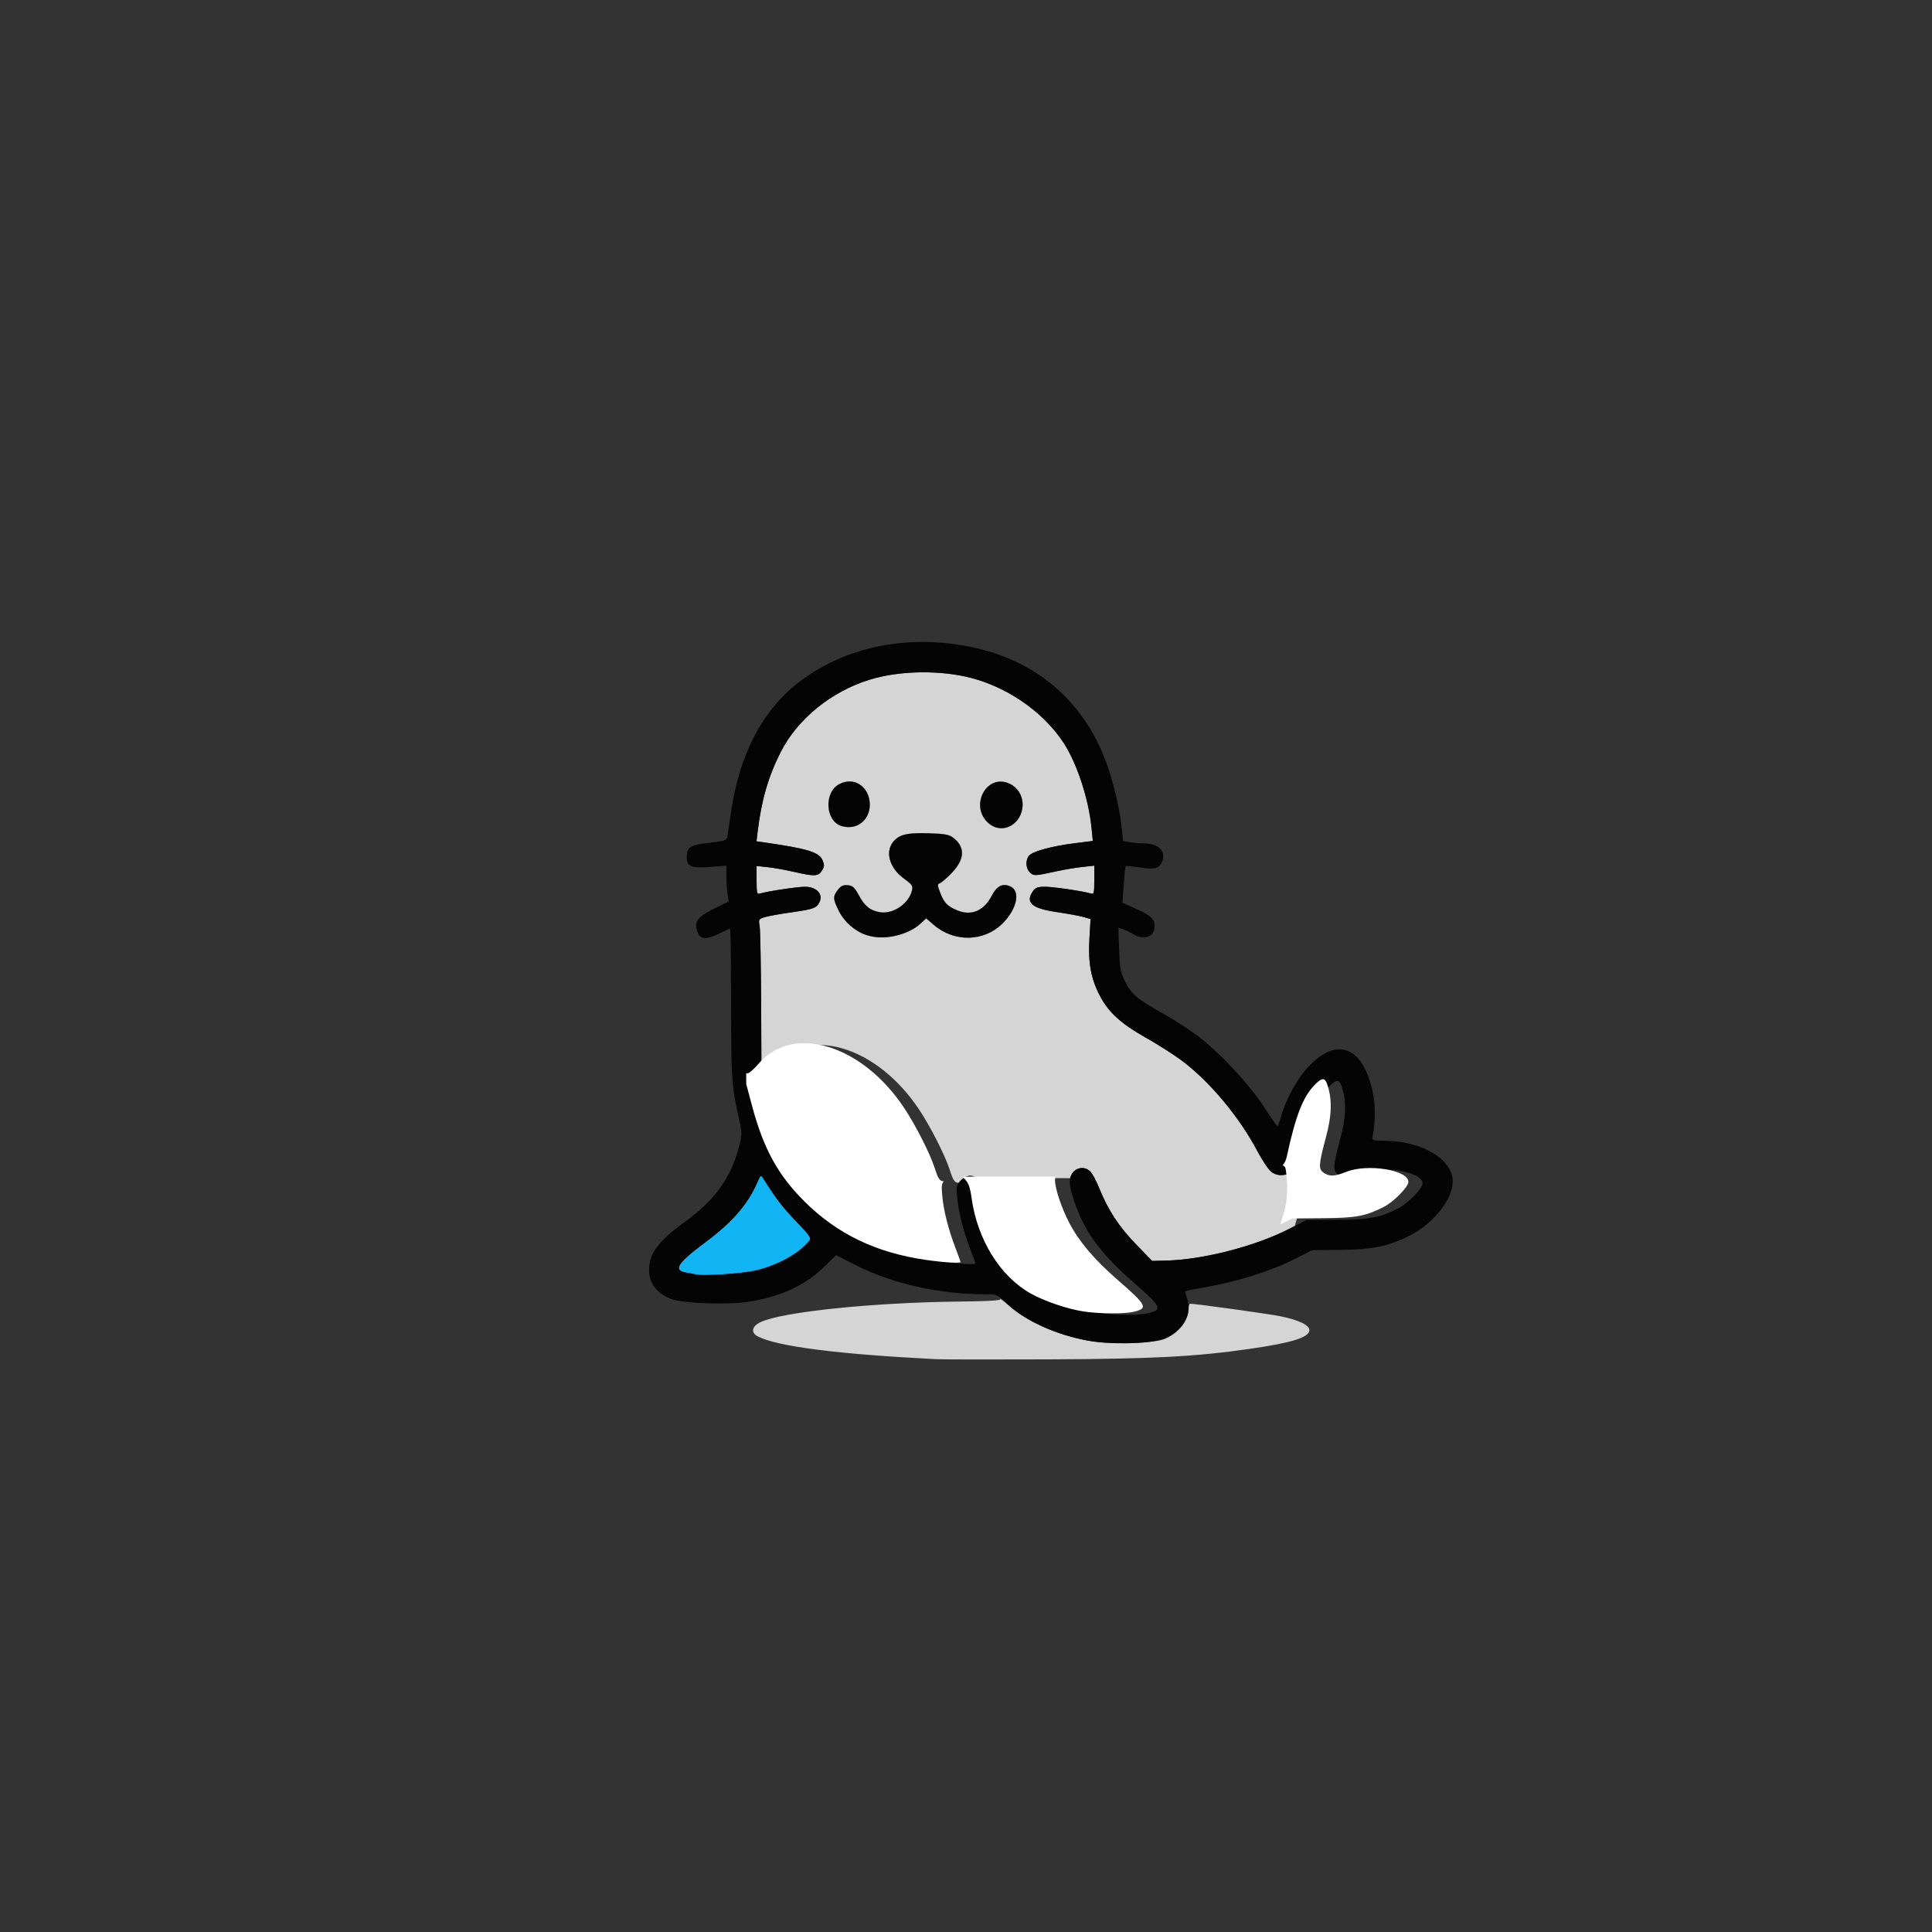 <?xml version="1.0" encoding="UTF-8" standalone="no"?>
<!-- Created with Inkscape (http://www.inkscape.org/) -->

<svg
   width="270.933mm"
   height="270.933mm"
   viewBox="0 0 270.933 270.933"
   version="1.1"
   id="svg1"
   xml:space="preserve"
   xmlns="http://www.w3.org/2000/svg"
   xmlns:svg="http://www.w3.org/2000/svg"><rect x="0" y="0" width="270.933" height="270.933" fill="#333333" stroke="none"/><defs
     id="defs1" /><g
     id="layer1"
     transform="translate(1463.493,305.96)"><g
       id="g376"><path
         style="fill:none"
         d="m -1192.56,-170.493 v -135.467 h 135.467 135.467 v 135.467 135.467 h -135.467 -135.467 z"
         id="path36" /><path
         style="fill:#d3d3d4"
         d="m -1025.007,-111.182 c -3.175,-0.021 -11.939,0.428 -17.005,0.902 -4.933,0.462 -8.206,1.035 -9.723,1.703 -1.219,0.537 -1.347,0.794 -0.712,1.429 1.212,1.212 8.646,2.273 20.357,2.905 0.873,0.047 7.481,0.054 14.684,0.016 16.82,-0.09 24.76,-0.714 29.633,-2.329 4.34,-1.438 1.112,-2.586 -11.812,-4.202 -0.356,-0.044 -0.685,-0.079 -1.01,-0.059 0.013,0.1 0.042,0.156 0.051,0.252 0.221,2.337 -1.696,3.897 -4.906,4.405 -0.123,0.065 -0.224,0.076 -0.301,0.03 -1.759,0.238 -3.858,0.193 -6.228,-0.23 v 0 c -3.634,-0.649 -6.54,-1.827 -8.841,-3.488 -0.047,-0.006 -0.086,-0.014 -0.134,-0.02 -0.176,-0.149 -0.254,-0.236 -0.272,-0.286 -0.274,-0.213 -0.58,-0.4 -0.835,-0.628 l -0.354,-0.317 c -0.452,0.034 -1.065,0.02 -1.597,-0.043 -0.198,-0.024 -0.538,-0.036 -0.992,-0.039 z"
         id="path142" /><path
         style="fill:#d3d3d4"
         d="m -1012.039,-166.688 c -0.028,0.028 -0.047,0.12 -0.053,0.274 -0.01,0.207 0.024,0.346 0.077,0.368 l 0.01,-5.2e-4 c 0.017,0.004 0.035,-4.1e-4 0.054,-0.02 0.088,-0.088 0.098,-0.316 0.021,-0.507 -0.042,-0.106 -0.079,-0.143 -0.106,-0.115 z"
         id="path141" /><path
         style="fill:#d3d3d4"
         d="m -1032.707,-167.031 c 0.347,-0.003 0.723,0.003 1.125,0.018 0.583,0.021 1.036,0.041 1.397,0.069 0.723,0.056 1.08,0.146 1.386,0.347 0.153,0.101 0.293,0.229 0.459,0.396 0.265,0.265 0.444,0.507 0.553,0.769 0.109,0.262 0.15,0.544 0.14,0.89 0,2e-4 0,3.2e-4 0,5.2e-4 0,1.8e-4 0,3.3e-4 0,5.1e-4 -0.01,0.267 -0.08,0.566 -0.2,0.871 0,1.6e-4 10e-5,3.5e-4 0,5.1e-4 -0.12,0.306 -0.287,0.618 -0.484,0.911 -0.197,0.293 -0.425,0.567 -0.665,0.795 -0.24,0.229 -0.493,0.413 -0.742,0.526 0,5.1e-4 0,0.001 0,0.002 -0.192,0.088 -0.339,0.2 -0.44,0.336 -0.102,0.137 -0.157,0.299 -0.167,0.486 -0.01,0.187 0.027,0.398 0.109,0.634 0.082,0.236 0.211,0.497 0.386,0.783 0.174,0.285 0.377,0.534 0.6,0.745 0.224,0.212 0.468,0.387 0.726,0.525 0.772,0.415 1.663,0.502 2.459,0.266 0.265,-0.079 0.52,-0.193 0.756,-0.344 0.237,-0.15 0.455,-0.336 0.646,-0.558 0.192,-0.222 0.358,-0.479 0.49,-0.772 0.129,-0.286 0.277,-0.524 0.434,-0.73 0.021,-0.027 0.039,-0.06 0.06,-0.085 0.164,-0.2 0.342,-0.35 0.526,-0.461 0,-0.002 0.01,-0.005 0.01,-0.006 0.447,-0.265 0.936,-0.269 1.408,0.04 1.055,0.691 0.6,2.591 -0.646,4.037 -0.014,0.016 -0.023,0.033 -0.037,0.049 -0.184,0.209 -0.391,0.401 -0.606,0.584 -0.043,0.037 -0.079,0.081 -0.123,0.117 -0.263,0.211 -0.545,0.401 -0.845,0.558 -0.888,0.465 -1.942,0.679 -3,0.647 -0.529,-0.016 -1.059,-0.093 -1.57,-0.232 -0.511,-0.138 -1.002,-0.337 -1.454,-0.596 -0.753,-0.432 -1.449,-0.913 -1.545,-1.069 -0.056,-0.09 -0.181,-0.099 -0.365,-0.03 -0.183,0.069 -0.425,0.215 -0.713,0.435 -0.332,0.253 -0.771,0.516 -1.184,0.74 -0.091,0.048 -0.18,0.097 -0.271,0.14 -0.1,0.049 -0.224,0.124 -0.307,0.158 -0.258,0.105 -0.517,0.173 -0.777,0.245 -0.086,0.025 -0.171,0.06 -0.257,0.082 -0.426,0.102 -0.851,0.159 -1.273,0.177 -0.131,0.006 -0.263,-0.008 -0.395,-0.01 -0.3,-0.006 -0.597,-0.028 -0.888,-0.075 -0.096,-0.015 -0.192,-0.006 -0.288,-0.025 -0.089,-0.017 -0.17,-0.062 -0.258,-0.084 -0.202,-0.052 -0.396,-0.121 -0.591,-0.193 -0.141,-0.055 -0.284,-0.097 -0.421,-0.163 -1.014,-0.463 -1.908,-1.197 -2.569,-2.197 -0.204,-0.309 -0.356,-0.616 -0.47,-0.916 -0.042,-0.103 -0.066,-0.201 -0.097,-0.303 -0.04,-0.143 -0.071,-0.283 -0.089,-0.42 -0.029,-0.19 -0.029,-0.367 -0.011,-0.541 0.011,-0.112 0.03,-0.218 0.059,-0.32 0.097,-0.315 0.258,-0.601 0.569,-0.805 0.213,-0.14 0.417,-0.221 0.614,-0.242 0.197,-0.021 0.388,0.017 0.574,0.116 0.186,0.099 0.367,0.259 0.547,0.481 0.179,0.222 0.356,0.506 0.533,0.853 0.293,0.574 0.705,1.028 1.194,1.344 0.01,0.006 0.019,0.015 0.029,0.021 0.219,0.138 0.458,0.237 0.704,0.317 0.052,0.016 0.101,0.036 0.154,0.05 0.246,0.066 0.504,0.102 0.769,0.107 0.028,10e-4 0.055,0.005 0.083,0.005 0.317,-0.002 0.634,-0.073 0.945,-0.17 0.097,-0.033 0.195,-0.065 0.29,-0.107 0.127,-0.052 0.241,-0.127 0.363,-0.192 0.902,-0.523 1.627,-1.393 1.719,-2.186 0,-0.027 0.01,-0.056 0.01,-0.082 0,-0.054 0,-0.107 0,-0.159 -0.026,-0.217 -0.155,-0.431 -0.4,-0.704 -0.22,0.009 -0.863,-0.694 -1.426,-1.443 -0.423,-0.476 -0.718,-0.932 -0.841,-1.372 -0.013,-0.038 -0.039,-0.088 -0.046,-0.121 -0.035,-0.175 -0.038,-0.356 -0.028,-0.536 0,-0.082 0.01,-0.165 0.022,-0.248 0.038,-0.231 0.115,-0.457 0.216,-0.673 0.021,-0.046 0.019,-0.089 0.043,-0.136 0.026,-0.05 0.067,-0.077 0.095,-0.123 0.103,-0.17 0.223,-0.328 0.36,-0.469 0.058,-0.058 0.12,-0.121 0.187,-0.171 0.171,-0.143 0.355,-0.268 0.559,-0.352 0.275,-0.114 0.77,-0.187 1.41,-0.224 0.07,-0.005 0.158,-0.005 0.231,-0.009 0.18,-0.008 0.347,-0.018 0.548,-0.02 z"
         id="path140" /><path
         style="fill:#d3d3d4"
         d="m -1040.917,-173.143 c 0.142,0.008 0.283,0.028 0.42,0.059 0,8.4e-4 0.01,0.002 0.011,0.003 0.276,0.063 0.536,0.172 0.761,0.33 0.169,0.118 0.318,0.259 0.448,0.418 2e-4,1.9e-4 4e-4,3.2e-4 6e-4,5.1e-4 0.129,0.159 0.239,0.334 0.329,0.522 10e-5,1.4e-4 0,3.9e-4 0,5.2e-4 0.09,0.188 0.16,0.387 0.209,0.592 10e-5,1.6e-4 0,3.6e-4 0,5.2e-4 0.248,1.027 -0.011,2.206 -0.805,2.831 -0.246,0.194 -0.53,0.336 -0.831,0.427 -0.3,0.091 -0.617,0.131 -0.929,0.121 -0.312,-0.01 -0.62,-0.07 -0.901,-0.18 -0.281,-0.11 -0.536,-0.269 -0.745,-0.477 -10e-5,-9e-5 10e-5,-4.2e-4 0,-5.1e-4 -0.238,-0.238 -0.415,-0.542 -0.531,-0.88 -0.116,-0.338 -0.171,-0.71 -0.167,-1.083 0,-0.373 0.069,-0.747 0.193,-1.088 0.062,-0.171 0.14,-0.333 0.232,-0.483 0.092,-0.15 0.199,-0.289 0.32,-0.41 10e-5,-1e-4 4e-4,1e-4 5e-4,0 8e-4,-7.8e-4 0,-0.001 0,-0.002 0.199,-0.198 0.439,-0.356 0.702,-0.472 0,-6.3e-4 0,-0.001 0,-0.002 0.264,-0.116 0.55,-0.189 0.84,-0.218 0.145,-0.014 0.291,-0.017 0.436,-0.009 z"
         id="path139" /><path
         style="fill:#d3d3d4"
         d="m -1022.825,-173.165 c 0.119,0.004 0.238,0.017 0.358,0.04 0.239,0.046 0.478,0.13 0.71,0.255 0.232,0.125 0.456,0.293 0.668,0.504 0.286,0.286 0.497,0.595 0.635,0.917 0,1.3e-4 -10e-5,3.8e-4 0,5.1e-4 0.137,0.322 0.2,0.657 0.189,0.995 0,1.7e-4 0,3.4e-4 0,5.1e-4 -0.01,0.169 -0.029,0.338 -0.072,0.506 -10e-5,1.7e-4 0,3.5e-4 0,5.2e-4 -0.042,0.169 -0.103,0.336 -0.182,0.502 -0.158,0.332 -0.391,0.656 -0.696,0.961 -10e-5,9e-5 1e-4,4.2e-4 0,5.1e-4 -0.245,0.245 -0.475,0.437 -0.701,0.577 -0.225,0.14 -0.446,0.228 -0.671,0.267 -0.225,0.038 -0.455,0.026 -0.701,-0.034 -0.245,-0.06 -0.506,-0.168 -0.792,-0.323 -0.233,-0.126 -0.428,-0.261 -0.59,-0.413 -0.162,-0.152 -0.291,-0.321 -0.391,-0.516 -0.2,-0.389 -0.283,-0.878 -0.283,-1.531 0,-0.306 0.04,-0.591 0.113,-0.853 10e-5,-3.1e-4 -10e-5,-7.2e-4 0,-10e-4 0,-1.6e-4 -10e-5,-3.6e-4 0,-5.2e-4 2e-4,-7.7e-4 8e-4,-10e-4 10e-4,-0.002 0.073,-0.261 0.18,-0.5 0.313,-0.713 0.133,-0.212 0.292,-0.397 0.47,-0.553 0,-9.4e-4 0,-0.002 0,-0.003 0.18,-0.157 0.38,-0.286 0.593,-0.381 0.211,-0.095 0.435,-0.157 0.666,-0.186 0,-5.3e-4 0.01,-0.001 0.013,-0.002 0.114,-0.013 0.23,-0.019 0.347,-0.015 z"
         id="path138" /><path
         style="fill:#d3d3d4"
         d="m -1045.981,-180.812 c 0.014,0.014 -0.066,0.121 -0.231,0.331 -0.346,0.441 -0.563,0.581 -0.563,0.363 0,-0.055 0.208,-0.263 0.463,-0.463 0.21,-0.165 0.317,-0.245 0.331,-0.231 z"
         id="path137" /><path
         id="path35"
         style="fill:#d3d3d4"
         d="m -1030.136,-186.049 c -0.942,-0.033 -2.021,-0.033 -3.109,0.005 -3.018,0.105 -3.951,0.243 -5.722,0.846 -6.899,2.35 -10.983,7.194 -12.55,14.885 -0.3,1.474 -0.547,3.042 -0.547,3.483 0,0.757 0.07,0.811 1.257,0.968 2.54,0.335 5.219,0.946 5.79,1.32 0.747,0.489 1.001,1.286 0.632,1.976 -0.343,0.642 -0.969,0.672 -3.226,0.161 0,-3.7e-4 0,-1.5e-4 0,-5.2e-4 -0.918,-0.208 -2.355,-0.46 -3.192,-0.56 l -1.521,-0.181 v 1.574 c 0,0.866 0.063,1.636 0.14,1.713 0.077,0.077 0.821,-0.012 1.654,-0.196 0.833,-0.185 2.302,-0.413 3.264,-0.509 1.428,-0.142 1.829,-0.094 2.183,0.259 0.96,0.96 0.181,2.512 -1.262,2.513 -0.45,2e-4 -1.831,0.178 -3.068,0.396 -1.237,0.218 -2.267,0.396 -2.29,0.396 -0.023,2e-4 -0.012,4.495 0.025,9.989 0.036,5.494 0.068,7.9 0.199,9.495 0.191,0.008 0.371,-0.005 0.496,-0.046 0.318,-0.103 0.484,-0.234 0.654,-0.363 0.34,-0.26 0.663,-0.58 1.131,-1.055 v 0.002 c 0.924,-0.939 1.411,-1.249 2.265,-1.521 2.823,-0.9 5.921,-0.142 8.932,2.135 3.01,2.276 5.831,6.072 7.783,10.957 0.255,0.638 0.513,1.231 0.711,1.674 0.099,0.222 0.183,0.406 0.244,0.539 0.062,0.133 0.06,0.135 0.121,0.256 a 1.291,1.291 0 0 0 0,0.008 c 0.184,0.359 0.554,0.613 0.818,0.703 0.092,0.031 0.162,0.04 0.235,0.053 0.027,-1.022 0.325,-1.595 0.991,-1.898 0.779,-0.355 1.587,0.153 2.079,1.097 a 1.291,1.291 0 0 0 0.503,-0.875 c -0.024,0.47 -0.293,0.765 -0.436,0.885 -0.027,0.023 -0.028,0.015 -0.051,0.032 0.017,0.035 0.03,0.075 0.047,0.111 0.163,-0.024 0.311,-0.049 0.617,-0.073 0.862,-0.069 2.241,-0.119 4.149,-0.119 2.73,0 4.46,0.01 5.533,-0.104 -0.113,-0.807 0.01,-1.299 0.426,-1.715 1.087,-1.087 2.005,-0.41 3.118,2.293 1.051,2.554 2.856,5.205 4.814,7.072 l 1.617,1.543 2.303,-0.181 c 4.953,-0.391 10.104,-1.812 14.143,-3.904 l 1.65,-0.854 c 0.056,-0.219 0.103,-0.423 0.179,-0.671 0.474,-1.565 0.502,-2.849 0.145,-5.375 -0.041,-0.292 -0.238,-0.739 -0.607,-0.992 -0.136,-0.093 -0.271,-0.146 -0.402,-0.185 -0.297,0.822 -0.571,1.149 -1.055,1.399 -1.694,0.876 -2.422,0.368 -4.199,-2.929 -1.712,-3.175 -5.081,-7.386 -7.525,-9.404 -1.033,-0.853 -3.289,-2.358 -5.014,-3.346 -3.773,-2.16 -4.89,-3.216 -6.192,-5.851 -0.984,-1.991 -0.99,-2.027 -0.992,-5.308 v -3.304 l -1.321,-0.337 c -0.727,-0.186 -2.122,-0.417 -3.102,-0.514 -0.98,-0.097 -1.95,-0.309 -2.156,-0.473 -0.654,-0.518 -0.741,-1.369 -0.208,-2.027 0.492,-0.608 0.518,-0.61 2.983,-0.286 1.367,0.18 2.873,0.393 3.346,0.474 l 0.86,0.147 v -1.63 -1.631 l -1.654,0.181 c -0.909,0.099 -2.478,0.387 -3.487,0.64 l -1.833,0.459 -0.614,-0.614 c -0.763,-0.763 -0.765,-0.972 -0.019,-1.794 0.633,-0.697 2.785,-1.29 5.959,-1.641 l 1.659,-0.183 -0.153,-0.957 c -1.052,-6.561 -2.481,-10.127 -5.321,-13.27 -2.314,-2.561 -6.755,-4.907 -10.536,-5.565 -0.541,-0.094 -1.347,-0.16 -2.289,-0.192 z m 6.957,12.899 c 0.698,-0.084 1.455,0.151 2.089,0.784 1.143,1.143 1.094,2.663 -0.126,3.883 -0.982,0.982 -1.721,1.108 -2.864,0.487 -0.931,-0.505 -1.264,-1.153 -1.264,-2.46 0,-1.531 1.001,-2.555 2.165,-2.694 z m -18.175,0.015 c 0.581,-0.057 1.174,0.066 1.627,0.382 1.352,0.947 1.453,3.365 0.182,4.365 -0.985,0.775 -2.573,0.724 -3.406,-0.109 -0.951,-0.951 -0.926,-2.97 0.048,-3.944 0.4,-0.4 0.969,-0.637 1.549,-0.694 z m 9.772,6.122 c 2.333,0.085 2.577,0.146 3.242,0.812 0.53,0.531 0.713,0.967 0.693,1.66 -0.03,1.068 -1.097,2.651 -2.09,3.104 -0.775,0.353 -0.814,1.097 -0.116,2.242 1.391,2.281 4.622,2.203 5.677,-0.137 0.572,-1.268 1.395,-1.725 2.3,-1.276 1.606,0.796 0.298,4.114 -2.121,5.38 -1.776,0.93 -4.216,0.857 -6.024,-0.18 -0.753,-0.432 -1.449,-0.913 -1.545,-1.069 -0.112,-0.181 -0.501,-0.034 -1.077,0.405 -1.736,1.324 -3.675,1.816 -5.641,1.431 -3.218,-0.63 -5.845,-4.654 -3.878,-5.942 0.852,-0.558 1.56,-0.182 2.268,1.207 0.594,1.165 1.672,1.848 2.913,1.848 1.472,0 3.03,-1.139 3.311,-2.42 0.148,-0.676 0.011,-0.908 -1.168,-1.968 -1.544,-1.388 -1.911,-2.481 -1.258,-3.745 0.6,-1.16 1.597,-1.458 4.514,-1.352 z m 21.581,22.232 c -0.046,0.361 -0.029,0.703 0.033,0.832 0,0.006 -0.025,0.094 -0.078,-0.287 -0.01,-0.048 -0.013,-0.107 -0.012,-0.192 0,-0.085 0.055,-0.35 0.055,-0.349 0,1e-5 0,-0.004 0,-0.004 z" /><path
         id="path34"
         style="fill:#05a8f1"
         d="m -1092.315,-224.444 c -1.346,0.029 -2.61,0.104 -3.687,0.229 -14.49,1.684 -27.992,10.204 -35.45,22.368 -3.813,6.219 -6.269,13.342 -7.16,20.77 -0.631,5.256 0.359,14.245 2.171,19.711 1.871,5.642 6.033,12.82 9.806,16.912 7.027,7.619 16.119,12.895 25.78,14.96 4.262,0.911 5.785,1.039 11.35,0.951 4.139,-0.065 5.923,-0.209 8.188,-0.664 6.059,-1.215 12.124,-3.667 16.952,-6.853 2.517,-1.661 7.98,-6.196 8.697,-7.22 0.361,-0.515 0.426,-1.5 0.426,-6.371 0,-3.543 -0.099,-5.762 -0.256,-5.762 -0.141,0 -0.753,0.259 -1.361,0.576 -1.002,0.523 -1.168,0.54 -1.794,0.19 -0.846,-0.472 -1.054,-1.658 -0.416,-2.363 0.245,-0.271 1.087,-0.759 1.872,-1.084 l 1.426,-0.591 v -2.197 -2.197 l -1.978,0.167 c -2.244,0.19 -2.785,-0.052 -2.785,-1.246 0,-1.148 0.58,-1.509 2.759,-1.713 l 1.974,-0.185 0.171,-1.491 c 0.533,-4.643 1.956,-9.187 3.89,-12.422 1.165,-1.95 3.935,-4.772 5.972,-6.084 0.917,-0.591 1.8,-1.119 1.962,-1.173 0.705,-0.235 -1.534,-6.723 -3.866,-11.202 -6.724,-12.915 -18.19,-21.597 -33.233,-25.161 -2.606,-0.618 -7.373,-0.943 -11.41,-0.856 z m 1.355,21.672 c 0.391,0 0.896,0.208 1.12,0.463 0.225,0.255 1.361,2.785 2.525,5.622 1.164,2.838 2.639,6.35 3.277,7.805 l 1.161,2.646 8.565,0.723 c 9.21,0.777 9.81,0.913 9.81,2.228 0,0.821 0,0.819 -7.518,7.369 -3.141,2.736 -5.711,5.101 -5.711,5.255 0,0.154 0.839,3.844 1.865,8.2 1.028,4.363 1.83,8.346 1.786,8.869 -0.063,0.747 -0.225,1 -0.766,1.189 -0.78,0.273 -0.202,0.583 -9.981,-5.362 l -6.17,-3.751 -7.508,4.528 c -4.129,2.491 -7.735,4.588 -8.012,4.66 -0.69,0.18 -1.377,-0.578 -1.377,-1.52 0,-0.429 0.528,-3.009 1.174,-5.736 1.396,-5.893 2.53,-10.904 2.53,-11.178 0,-0.166 -4.424,-4.086 -11.561,-10.243 -0.901,-0.778 -1.712,-1.643 -1.801,-1.924 -0.201,-0.634 0.243,-1.507 0.859,-1.688 0.255,-0.075 4.214,-0.446 8.798,-0.825 4.584,-0.379 8.464,-0.731 8.623,-0.783 0.279,-0.091 1.271,-2.344 5.014,-11.388 0.964,-2.328 1.939,-4.442 2.168,-4.696 0.229,-0.255 0.737,-0.463 1.128,-0.463 z m 39.928,2.02 c 0.06,0.026 0.316,0.03 0.385,0.069 -0.014,-0.004 -0.083,0.014 -0.096,0.011 -0.313,-0.059 -0.296,-0.083 -0.289,-0.08 z m -0.58,74.401 -0.826,1.543 c -1.564,2.922 -2.82,4.295 -6.381,6.972 -2.214,1.664 -3.092,2.674 -2.681,3.085 0.658,0.658 6.737,0.609 9.376,-0.076 2.199,-0.571 4.07,-1.492 5.315,-2.617 1.024,-0.925 1.413,-1.719 0.842,-1.719 -0.412,0 -3.981,-4.256 -4.844,-5.776 z" /><path
         style="fill:#040405"
         d="m -1011.982,-106.36 c -4.3,-0.768 -7.638,-2.232 -10.083,-4.423 l -1.294,-1.16 -3.44,-0.15 c -5.353,-0.234 -9.599,-1.281 -13.715,-3.382 l -2.073,-1.058 -1.566,1.45 c -1.778,1.647 -3.925,2.76 -6.991,3.629 -1.741,0.493 -2.789,0.6 -5.95,0.61 -2.374,0.007 -4.261,-0.116 -4.949,-0.324 -1.463,-0.442 -2.615,-1.44 -2.997,-2.597 -0.693,-2.1 0.437,-4.089 3.726,-6.558 4.127,-3.097 6.062,-5.715 7.008,-9.481 0.383,-1.526 0.387,-1.857 0.032,-3.268 -0.217,-0.864 -0.474,-2.076 -0.572,-2.695 -0.098,-0.618 -0.231,-1.124 -0.296,-1.124 -0.065,0 -1.037,0.758 -2.159,1.685 -4.097,3.382 -9.178,6.253 -14.741,8.327 -10.234,3.816 -21.133,4.317 -32.332,1.488 -9.576,-2.419 -20.151,-9.09 -26.769,-16.885 -8.025,-9.453 -12.462,-21.444 -12.467,-33.693 0,-8.548 1.652,-16.017 5.15,-23.231 5.448,-11.238 13.74,-19.45 25.144,-24.899 7.557,-3.612 14.418,-5.157 22.886,-5.155 11.149,0.003 20.738,2.968 30.001,9.278 9.796,6.673 17.546,17.23 20.78,28.307 0.405,1.388 0.867,2.496 1.026,2.462 3.745,-0.799 9.569,-0.714 13.281,0.192 4.643,1.134 9.284,4.074 11.826,7.492 2.523,3.393 4.586,8.968 4.997,13.503 0.175,1.927 0.197,1.977 0.972,2.132 0.436,0.087 1.314,0.159 1.95,0.159 1.85,0 2.856,1.438 1.768,2.527 -0.375,0.375 -0.762,0.419 -2.381,0.272 l -1.933,-0.175 v 1.268 c 0,0.697 -0.07,1.685 -0.151,2.194 l -0.148,0.926 1.859,0.833 c 1.496,0.671 1.895,0.976 2.042,1.562 0.193,0.769 -0.053,1.365 -0.745,1.801 -0.306,0.193 -0.796,0.076 -1.825,-0.433 -0.774,-0.383 -1.471,-0.632 -1.549,-0.554 -0.078,0.079 -0.127,1.131 -0.109,2.338 0.055,3.648 1.156,5.435 4.333,7.026 4.424,2.216 10.194,7.355 12.98,11.56 0.792,1.196 1.515,2.178 1.607,2.183 0.092,0.005 0.306,-0.541 0.475,-1.214 0.169,-0.673 0.615,-1.834 0.99,-2.58 1.721,-3.423 3.732,-5.193 5.901,-5.193 0.955,0 1.275,0.147 2.007,0.924 1.64,1.739 2.588,5.804 2.022,8.667 l -0.249,1.257 h 1.63 c 1.992,0 4.411,0.603 5.885,1.467 3.938,2.307 2.375,7.333 -3.11,9.999 -2.554,1.241 -5.707,1.862 -8.67,1.707 -2.266,-0.119 -2.279,-0.116 -4.925,1.144 -1.459,0.695 -3.598,1.57 -4.753,1.945 -2.174,0.706 -6.807,1.73 -7.826,1.73 -0.456,0 -0.538,0.1 -0.377,0.463 0.113,0.255 0.251,0.939 0.306,1.521 0.346,3.657 -4.507,5.442 -11.435,4.205 z m 7.696,-3.61 c 0.371,-0.372 -0.486,-1.384 -3.412,-4.03 -3.382,-3.059 -5.328,-5.781 -6.386,-8.934 -0.814,-2.424 -0.843,-3.206 -0.146,-3.903 1.087,-1.087 2.006,-0.411 3.119,2.293 1.051,2.554 2.856,5.205 4.814,7.073 l 1.617,1.543 2.303,-0.182 c 4.953,-0.391 10.104,-1.812 14.143,-3.904 l 2.051,-1.062 3.902,-0.052 c 3.356,-0.045 4.117,-0.137 5.432,-0.654 1.78,-0.7 3.499,-1.961 4.12,-3.022 0.414,-0.707 0.409,-0.765 -0.093,-1.136 -1.636,-1.209 -5.565,-1.466 -7.579,-0.496 -1.171,0.564 -2.247,0.364 -2.637,-0.492 -0.214,-0.469 -0.122,-1.135 0.406,-2.958 0.995,-3.431 0.857,-7.799 -0.247,-7.799 -1.043,0 -2.75,3.201 -3.611,6.775 -0.806,3.342 -0.999,3.786 -1.834,4.218 -1.694,0.876 -2.422,0.368 -4.199,-2.929 -1.712,-3.175 -5.081,-7.386 -7.525,-9.403 -1.033,-0.853 -3.289,-2.358 -5.014,-3.346 -3.773,-2.16 -4.89,-3.216 -6.192,-5.851 -0.984,-1.991 -0.99,-2.027 -0.993,-5.308 v -3.304 l -1.321,-0.337 c -0.727,-0.186 -2.123,-0.417 -3.102,-0.514 -0.98,-0.097 -1.95,-0.31 -2.156,-0.473 -0.654,-0.518 -0.741,-1.369 -0.208,-2.027 0.492,-0.608 0.518,-0.61 2.983,-0.287 1.367,0.18 2.873,0.393 3.346,0.474 l 0.86,0.147 v -1.631 -1.631 l -1.654,0.181 c -0.909,0.099 -2.478,0.387 -3.486,0.64 l -1.833,0.459 -0.615,-0.614 c -0.763,-0.763 -0.765,-0.972 -0.019,-1.794 0.633,-0.697 2.785,-1.29 5.959,-1.641 l 1.659,-0.183 -0.153,-0.957 c -1.052,-6.561 -2.481,-10.126 -5.321,-13.27 -2.314,-2.561 -6.755,-4.907 -10.536,-5.565 -1.083,-0.189 -3.222,-0.263 -5.398,-0.187 -3.018,0.105 -3.95,0.243 -5.722,0.846 -6.899,2.35 -10.983,7.193 -12.55,14.885 -0.3,1.474 -0.546,3.042 -0.546,3.483 0,0.757 0.07,0.811 1.257,0.968 2.54,0.335 5.218,0.946 5.789,1.32 0.747,0.489 1.001,1.286 0.632,1.976 -0.344,0.642 -0.969,0.673 -3.23,0.161 -0.918,-0.208 -2.355,-0.46 -3.191,-0.56 l -1.521,-0.181 v 1.574 c 0,0.866 0.063,1.637 0.139,1.713 0.077,0.077 0.821,-0.012 1.654,-0.196 0.833,-0.185 2.302,-0.414 3.264,-0.509 1.428,-0.142 1.829,-0.094 2.183,0.259 0.96,0.96 0.181,2.512 -1.262,2.512 -0.45,2e-4 -1.831,0.179 -3.068,0.397 -1.237,0.218 -2.268,0.396 -2.29,0.397 -0.023,2e-4 -0.012,4.495 0.025,9.988 0.065,9.874 0.074,10.02 0.778,12.766 1.375,5.366 4.223,9.951 8.096,13.037 4.368,3.48 8.213,4.875 15.449,5.604 1.415,0.143 1.534,0.115 1.352,-0.313 -0.765,-1.796 -1.764,-5.179 -1.98,-6.703 -0.297,-2.096 -0.059,-3.022 0.89,-3.454 1.234,-0.562 2.545,1.037 2.55,3.112 0,1.011 1.084,4.154 1.989,5.783 2.113,3.802 5.289,6.072 9.988,7.139 1.721,0.391 7.916,0.444 8.288,0.071 z m -33.998,-44.671 c -3.218,-0.63 -5.845,-4.654 -3.878,-5.943 0.852,-0.558 1.56,-0.181 2.268,1.207 0.594,1.165 1.672,1.849 2.913,1.849 1.472,0 3.03,-1.139 3.312,-2.42 0.148,-0.676 0.011,-0.908 -1.168,-1.968 -1.544,-1.388 -1.911,-2.481 -1.258,-3.745 0.6,-1.16 1.597,-1.459 4.514,-1.352 2.333,0.085 2.577,0.146 3.242,0.812 0.53,0.531 0.713,0.968 0.693,1.661 -0.03,1.068 -1.096,2.651 -2.09,3.104 -0.775,0.353 -0.814,1.097 -0.116,2.242 1.391,2.281 4.622,2.203 5.677,-0.137 0.572,-1.268 1.395,-1.725 2.299,-1.276 1.606,0.796 0.299,4.114 -2.12,5.38 -1.776,0.93 -4.217,0.857 -6.025,-0.18 -0.753,-0.432 -1.449,-0.913 -1.545,-1.069 -0.112,-0.181 -0.501,-0.034 -1.077,0.405 -1.736,1.324 -3.675,1.816 -5.641,1.432 z m 14.204,-13.354 c -0.931,-0.505 -1.264,-1.153 -1.264,-2.46 0,-2.449 2.564,-3.6 4.254,-1.91 1.143,1.143 1.094,2.663 -0.126,3.883 -0.982,0.982 -1.721,1.107 -2.864,0.487 z m -18.87,-0.502 c -0.951,-0.951 -0.926,-2.971 0.048,-3.945 0.801,-0.801 2.271,-0.945 3.176,-0.311 1.352,0.947 1.453,3.365 0.182,4.365 -0.985,0.775 -2.573,0.724 -3.406,-0.109 z m -9.174,53.669 c 2.199,-0.571 4.07,-1.492 5.316,-2.617 1.024,-0.925 1.413,-1.719 0.842,-1.719 -0.412,0 -3.98,-4.256 -4.844,-5.776 l -0.801,-1.411 -0.826,1.543 c -1.564,2.922 -2.82,4.295 -6.381,6.972 -2.214,1.664 -3.092,2.674 -2.681,3.085 0.658,0.658 6.737,0.609 9.376,-0.076 z m -29.193,-14.378 c 6.059,-1.215 12.124,-3.666 16.953,-6.853 2.517,-1.661 7.979,-6.196 8.697,-7.221 0.361,-0.515 0.426,-1.5 0.426,-6.371 0,-3.543 -0.099,-5.762 -0.256,-5.762 -0.141,0 -0.753,0.259 -1.361,0.576 -1.002,0.523 -1.168,0.54 -1.794,0.19 -0.846,-0.472 -1.054,-1.658 -0.416,-2.363 0.245,-0.271 1.087,-0.758 1.872,-1.084 l 1.426,-0.591 v -2.197 -2.197 l -1.977,0.167 c -2.244,0.19 -2.785,-0.052 -2.785,-1.246 0,-1.148 0.58,-1.509 2.759,-1.713 l 1.973,-0.185 0.171,-1.492 c 0.533,-4.643 1.956,-9.187 3.89,-12.422 1.165,-1.95 3.935,-4.772 5.972,-6.084 0.917,-0.591 1.8,-1.119 1.961,-1.173 0.705,-0.235 -1.534,-6.723 -3.866,-11.202 -6.724,-12.915 -18.191,-21.597 -33.233,-25.161 -3.475,-0.823 -10.791,-1.127 -15.096,-0.627 -14.49,1.684 -27.992,10.204 -35.45,22.368 -3.813,6.219 -6.269,13.342 -7.16,20.77 -0.631,5.256 0.359,14.245 2.172,19.711 1.871,5.642 6.033,12.82 9.806,16.912 7.027,7.619 16.118,12.895 25.779,14.96 4.262,0.911 5.785,1.038 11.35,0.951 4.139,-0.065 5.923,-0.209 8.188,-0.663 z"
         id="path33" /><path
         id="path182"
         style="fill:#ffffff;fill-opacity:1;stroke:none;stroke-width:2;stroke-linecap:round;stroke-linejoin:round;stroke-dasharray:none;stroke-opacity:1;paint-order:markers stroke fill"
         d="m -1090.96,-202.772 c -0.392,0 -0.899,0.208 -1.128,0.463 -0.229,0.255 -1.204,2.368 -2.168,4.696 -3.743,9.044 -4.735,11.297 -5.014,11.388 -0.159,0.052 -4.039,0.405 -8.623,0.783 -4.584,0.379 -8.543,0.75 -8.798,0.825 -0.616,0.181 -1.061,1.055 -0.859,1.688 0.089,0.28 0.899,1.146 1.801,1.924 7.136,6.157 11.561,10.077 11.561,10.243 0,0.274 -1.134,5.285 -2.53,11.178 -0.646,2.726 -1.174,5.307 -1.174,5.736 0,0.942 0.687,1.701 1.377,1.52 0.277,-0.072 3.882,-2.17 8.012,-4.66 l 7.508,-4.528 6.17,3.751 c 9.779,5.945 9.201,5.634 9.981,5.362 0.541,-0.189 0.703,-0.441 0.766,-1.189 0.044,-0.522 -0.758,-4.506 -1.786,-8.869 -1.026,-4.356 -1.865,-8.046 -1.865,-8.2 0,-0.154 2.57,-2.519 5.711,-5.255 7.518,-6.55 7.518,-6.548 7.518,-7.369 0,-1.315 -0.6,-1.451 -9.81,-2.228 l -8.565,-0.723 -1.161,-2.646 c -0.639,-1.455 -2.113,-4.968 -3.277,-7.805 -1.164,-2.838 -2.301,-5.368 -2.525,-5.622 -0.225,-0.255 -0.729,-0.463 -1.12,-0.463 z" /><path
         id="path191"
         style="fill:#ffffff;fill-opacity:1;stroke:none;stroke-width:2;stroke-linecap:round;stroke-linejoin:round;stroke-dasharray:none;stroke-opacity:1;paint-order:markers stroke fill"
         transform="scale(0.265)"
         d="m -3872.959,-473.354 c -0.12,0.034 -0.251,0.096 -0.373,0.143 a 4.878,4.878 0 0 1 -0.756,0.857 c 0.025,0.048 0.04,0.106 0.064,0.154 0.087,-0.061 0.089,-0.032 0.191,-0.119 0.237,-0.2 0.571,-0.58 0.873,-1.035 z m 38.037,0.449 c -4.055,0.433 -10.593,0.395 -20.912,0.395 -7.208,0 -12.421,0.191 -15.68,0.451 -1.155,0.092 -1.716,0.187 -2.332,0.277 0.93,1.992 1.53,4.396 1.537,7.043 0,3.819 4.096,15.699 7.518,21.855 7.985,14.37 19.988,22.949 37.748,26.98 6.504,1.476 29.919,1.676 31.326,0.268 h -0.01 c 1.403,-1.404 -1.836,-5.23 -12.896,-15.232 -12.782,-11.56 -20.137,-21.849 -24.137,-33.766 -1.241,-3.698 -1.872,-6.209 -2.162,-8.271 z m -113.816,-59.504 c -2.776,0.075 -5.508,0.535 -8.176,1.385 -3.23,1.029 -5.069,2.2 -8.562,5.75 v -0.008 c -1.767,1.796 -2.988,3.005 -4.274,3.986 -0.642,0.49 -1.27,0.983 -2.473,1.373 -0.474,0.155 -1.155,0.204 -1.875,0.174 -0.067,-0.812 -0.083,-2.403 -0.137,-3.348 l -0.115,0.051 c 0.355,7.004 1.006,10.129 2.424,15.662 5.199,20.281 15.96,37.611 30.598,49.273 16.509,13.153 31.043,18.424 58.391,21.18 5.348,0.539 5.8,0.436 5.111,-1.18 -2.89,-6.788 -6.67,-19.574 -7.486,-25.334 -0.336,-2.368 -0.422,-4.237 -0.379,-5.883 -0.277,-0.048 -0.541,-0.084 -0.889,-0.201 -0.998,-0.339 -2.396,-1.298 -3.092,-2.656 a 4.878,4.878 0 0 1 0,-0.029 c -0.23,-0.456 -0.223,-0.464 -0.457,-0.967 -0.233,-0.503 -0.55,-1.2 -0.924,-2.037 -0.748,-1.675 -1.724,-3.915 -2.688,-6.326 -7.376,-18.464 -18.038,-32.808 -29.416,-41.412 -8.533,-6.453 -17.254,-9.679 -25.582,-9.453 z m 233.916,12.025 c -3.943,0 -10.391,12.099 -13.649,25.605 -1.279,5.304 -2.132,8.401 -2.945,10.65 0.493,0.146 1.002,0.347 1.518,0.699 1.397,0.956 2.139,2.646 2.295,3.75 1.351,9.548 1.246,14.403 -0.547,20.316 -0.285,0.939 -0.465,1.71 -0.676,2.537 l -3.064,1.588 4.58,-2.371 14.748,-0.197 c 12.684,-0.17 15.558,-0.515 20.531,-2.471 6.728,-2.646 13.228,-7.415 15.572,-11.424 1.563,-2.673 1.545,-2.89 -0.353,-4.293 -6.182,-4.569 -21.035,-5.543 -28.645,-1.877 -4.427,2.133 -8.494,1.376 -9.967,-1.857 -0.808,-1.774 -0.464,-4.292 1.533,-11.18 3.759,-12.967 3.238,-29.477 -0.932,-29.477 z" /></g><g
       id="g375"><path
         style="fill:none"
         d="m -1463.493,-170.493 v -135.467 h 135.467 135.467 v 135.467 135.467 h -135.467 -135.467 z"
         id="path32" /><path
         style="fill:#d5d5d5"
         d="m -1321.668,-190.209 c 2.205,-1.14 2.066,-4.752 -0.226,-5.839 -3.264,-1.549 -5.748,3.19 -2.92,5.57 0.911,0.767 2.002,0.86 3.146,0.269 z"
         id="path136" /><path
         style="fill:#d5d5d5"
         d="m -1342.954,-190.374 c 1.95,-0.952 1.856,-4.612 -0.145,-5.647 -2.086,-1.078 -4.244,0.427 -4.241,2.959 0,2.48 2.135,3.787 4.386,2.688 z"
         id="path135" /><path
         style="fill:#d5d5d5"
         d="m -1336.229,-175.245 c 0.655,-0.329 1.511,-0.898 1.902,-1.265 l 0.712,-0.667 1.105,0.946 c 2.831,2.423 6.999,2.34 9.604,-0.192 2.121,-2.061 2.573,-4.705 0.905,-5.292 -1.054,-0.371 -1.975,0.159 -2.483,1.429 -0.77,1.926 -2.837,2.796 -4.746,1.998 -1.408,-0.588 -1.876,-1.068 -2.412,-2.473 -0.395,-1.034 -0.406,-1.223 -0.076,-1.326 0.212,-0.066 0.944,-0.691 1.627,-1.391 1.935,-1.981 2.004,-3.722 0.202,-5.06 -0.518,-0.385 -1.248,-0.523 -3.175,-0.6 -2.909,-0.117 -4.159,0.136 -4.977,1.007 -1.411,1.501 -0.774,3.958 1.417,5.465 1.042,0.717 1.174,0.912 1.034,1.535 -0.416,1.858 -2.603,3.381 -4.452,3.1 -1.394,-0.212 -2.174,-0.831 -3.019,-2.398 -0.588,-1.091 -0.847,-1.325 -1.536,-1.392 -0.641,-0.062 -0.957,0.081 -1.389,0.631 -0.721,0.917 -0.705,1.303 0.122,2.964 0.779,1.563 2.272,2.865 3.893,3.395 1.581,0.517 4.274,0.322 5.743,-0.416 z"
         id="path134" /><path
         id="path133"
         style="fill:#d5d5d5"
         d="m -1333.31,-211.675 c -2.888,-0.064 -5.792,0.283 -8.21,1.022 -5.362,1.639 -10.131,5.51 -12.48,10.13 -1.743,3.428 -2.706,6.741 -3.243,11.165 l -0.167,1.376 0.868,0.125 c 6.355,0.911 7.928,1.39 8.415,2.566 0.267,0.645 0.248,0.883 -0.114,1.436 -0.526,0.804 -1.004,0.823 -3.907,0.159 -1.212,-0.277 -2.888,-0.576 -3.725,-0.664 l -1.521,-0.16 v 2.005 c 0,1.787 0.05,1.989 0.463,1.862 1.042,-0.319 5.241,-0.952 6.318,-0.952 1.886,0 2.807,1.367 1.751,2.599 -0.365,0.426 -1.106,0.631 -3.506,0.966 -1.673,0.234 -3.433,0.55 -3.91,0.702 -0.817,0.261 -0.858,0.332 -0.693,1.208 0.096,0.512 0.195,5.77 0.22,11.685 l 0.039,9.238 c 0.097,0.018 0.182,0.013 0.236,-0.004 0.08,-0.025 0.138,-0.056 0.197,-0.092 0.118,-0.072 0.237,-0.166 0.371,-0.283 0.268,-0.235 0.59,-0.564 0.916,-0.943 2.414,-2.802 5.969,-3.494 9.736,-2.375 3.767,1.119 7.706,4.084 10.684,8.586 1.585,2.396 3.514,6.188 4.213,8.259 0.319,0.946 0.457,1.448 0.797,1.789 0.128,0.128 0.324,0.181 0.51,0.188 0.085,-0.111 0.181,-0.221 0.317,-0.357 0.765,-0.765 1.326,-0.248 2.275,-0.276 l 0.786,-0.023 h 5.543 6.023 l 0.688,0.002 c 0.297,-1.308 1.751,-1.91 2.785,-0.983 0.284,0.255 0.853,1.296 1.264,2.315 1.267,3.141 2.77,5.445 5.163,7.912 l 2.286,2.357 1.963,-0.048 c 5.191,-0.126 12.477,-2.003 17.251,-4.445 l 0.81,-0.414 c 0.014,-0.081 0.038,-0.193 0.072,-0.328 0.073,-0.283 0.185,-0.654 0.315,-1.035 0.515,-1.516 0.665,-3.606 0.431,-5.678 -0.029,-0.256 -0.053,-0.454 -0.084,-0.618 -0.031,-0.163 -0.045,-0.292 -0.174,-0.451 -0.053,-0.067 -0.151,-0.128 -0.255,-0.159 -0.878,1.131 -2.513,1.55 -3.624,0.673 -0.393,-0.31 -1.262,-1.601 -1.931,-2.87 -2.562,-4.857 -6.763,-9.873 -10.717,-12.799 -1.091,-0.808 -3.336,-2.23 -4.987,-3.161 -3.401,-1.917 -5.146,-3.499 -6.349,-5.757 -1.285,-2.411 -1.716,-4.683 -1.521,-8.027 l 0.165,-2.831 -0.996,-0.286 c -0.548,-0.157 -2.246,-0.469 -3.774,-0.694 -3.511,-0.515 -4.427,-1.337 -3.292,-2.957 0.329,-0.469 0.669,-0.588 1.685,-0.588 1.17,0 5.345,0.617 6.436,0.952 0.413,0.127 0.463,-0.077 0.463,-1.886 v -2.028 l -1.654,0.181 c -0.909,0.099 -2.487,0.361 -3.506,0.583 -3.224,0.701 -3.295,0.705 -3.847,0.205 -0.594,-0.537 -0.678,-1.656 -0.177,-2.341 0.442,-0.604 3.182,-1.358 6.42,-1.766 l 2.559,-0.322 -0.176,-1.79 c -0.4,-4.063 -2.021,-9.027 -3.891,-11.92 -2.939,-4.547 -8.39,-8.215 -13.933,-9.375 -1.613,-0.337 -3.339,-0.523 -5.072,-0.561 z m -10.917,15.308 c 1.484,0.086 2.706,1.395 2.706,3.264 0,2.187 -1.831,3.588 -3.913,2.994 -2.343,-0.668 -2.57,-4.753 -0.329,-5.912 0.517,-0.267 1.041,-0.375 1.536,-0.346 z m 21.154,0.016 c 0.375,0.014 0.771,0.109 1.179,0.303 1.113,0.528 1.805,1.648 1.805,2.921 0,2.718 -2.787,4.28 -4.725,2.649 -2.475,-2.083 -0.883,-5.971 1.741,-5.873 z m -11.891,7.237 c 0.534,-0.018 1.16,-0.013 1.905,0.01 1.949,0.061 2.658,0.189 3.175,0.573 1.795,1.332 1.723,3.077 -0.209,5.054 -0.683,0.699 -1.415,1.325 -1.627,1.391 -0.33,0.102 -0.319,0.291 0.076,1.325 0.536,1.405 1.004,1.885 2.412,2.473 1.935,0.808 3.744,0.042 4.795,-2.032 0.712,-1.405 1.548,-1.826 2.64,-1.329 1.448,0.66 0.921,3.168 -1.087,5.176 -2.583,2.583 -6.768,2.688 -9.626,0.241 l -1.105,-0.946 -0.712,0.667 c -1.848,1.731 -5.223,2.472 -7.646,1.68 h -5e-4 c -1.621,-0.53 -3.115,-1.832 -3.893,-3.395 -0.828,-1.661 -0.844,-2.047 -0.122,-2.964 0.432,-0.55 0.749,-0.693 1.389,-0.631 0.69,0.067 0.948,0.301 1.536,1.392 0.845,1.566 1.625,2.185 3.019,2.397 1.844,0.28 4.036,-1.242 4.449,-3.089 0.137,-0.611 -0.01,-0.823 -1.105,-1.61 -2.201,-1.581 -2.776,-4.057 -1.271,-5.471 0.637,-0.599 1.405,-0.86 3.006,-0.914 z" /><path
         style="fill:#d5d5d5"
         d="m -1332.26,-115.357 c -13.778,-0.702 -22.233,-1.783 -24.953,-3.188 -1.022,-0.528 -0.87,-1.404 0.347,-1.993 2.998,-1.452 15.814,-2.776 28.096,-2.903 3.943,-0.041 5.685,-0.146 5.567,-0.338 -0.094,-0.154 0.479,0.288 1.273,0.982 2.709,2.367 7.333,4.305 11.84,4.964 2.991,0.437 8.584,0.228 9.977,-0.373 1.932,-0.834 3.307,-2.604 3.307,-4.257 0,-0.368 0.098,-0.67 0.218,-0.67 0.766,0 10.879,1.405 12.615,1.752 2.59,0.519 4.101,1.237 4.101,1.95 0,1.011 -2.431,1.776 -8.334,2.625 -7.689,1.105 -13.566,1.411 -28.31,1.475 -7.713,0.034 -14.797,0.021 -15.743,-0.027 z"
         id="path31" /><path
         style="fill:#12b5f3"
         d="m -1365.862,-127.228 c -0.218,-0.056 -0.843,-0.175 -1.389,-0.264 -1.913,-0.312 -1.274,-1.32 2.732,-4.304 3.761,-2.802 5.929,-5.316 7.255,-8.415 0.403,-0.941 0.478,-0.997 0.753,-0.562 1.889,2.983 2.728,4.08 4.634,6.062 1.986,2.065 2.185,2.361 1.858,2.765 -1.465,1.816 -4.509,3.482 -7.642,4.18 -1.845,0.412 -7.302,0.769 -8.202,0.537 z"
         id="path30" /><path
         style="fill:#040404"
         d="m -1311.005,-117.968 c -4.359,-0.791 -8.715,-2.773 -11.144,-5.07 -1.471,-1.391 -1.529,-1.418 -3.093,-1.418 -6.552,-9.1e-4 -13.107,-1.475 -18.307,-4.117 l -2.692,-1.368 -1.807,1.756 c -2.618,2.544 -6.187,4.148 -10.689,4.807 -2.867,0.419 -8.977,0.192 -10.557,-0.393 -2.066,-0.765 -3.183,-2.21 -3.183,-4.119 0,-2.241 1.33,-4.045 4.87,-6.603 4.355,-3.148 6.599,-6.233 7.749,-10.651 0.401,-1.541 0.417,-1.971 0.123,-3.307 -1.167,-5.308 -1.207,-5.815 -1.23,-15.559 -0.012,-5.239 -0.048,-10.026 -0.079,-10.638 l -0.056,-1.113 -1.615,0.764 c -1.832,0.866 -2.597,0.777 -3,-0.352 -0.475,-1.331 0.058,-2.056 2.334,-3.173 l 2.077,-1.019 -0.16,-0.965 c -0.088,-0.531 -0.161,-1.662 -0.163,-2.515 v -1.549 l -2.338,0.185 c -2.624,0.208 -3.219,-0.055 -3.219,-1.42 0,-1.351 0.493,-1.66 3.136,-1.964 2.136,-0.245 2.447,-0.346 2.542,-0.827 0.059,-0.301 0.304,-1.912 0.544,-3.579 1.16,-8.053 4.492,-14.346 9.659,-18.24 6.381,-4.808 14.8,-6.565 23.527,-4.909 9.359,1.775 16.153,7.467 19.407,16.259 1.014,2.738 1.908,6.534 2.19,9.297 l 0.18,1.757 0.959,0.159 c 0.527,0.087 1.397,0.16 1.934,0.161 2.054,0.006 3.151,1.06 2.603,2.5 -0.393,1.034 -1.007,1.207 -3.129,0.878 -1.045,-0.162 -1.946,-0.243 -2.002,-0.181 -0.057,0.062 -0.181,1.244 -0.277,2.626 l -0.174,2.514 1.795,0.794 c 2.149,0.95 2.723,1.472 2.723,2.473 0,1.505 -1.476,2.058 -3.011,1.13 -0.454,-0.274 -1.106,-0.584 -1.45,-0.689 l -0.625,-0.19 0.097,3.004 c 0.085,2.641 0.186,3.186 0.837,4.514 0.861,1.756 1.695,2.459 5.343,4.504 1.455,0.816 3.61,2.202 4.788,3.08 3.031,2.259 7.311,6.841 9.367,10.03 0.946,1.467 1.784,2.675 1.863,2.685 0.079,0.01 0.293,-0.547 0.476,-1.238 0.677,-2.559 2.417,-5.665 4.133,-7.381 4.084,-4.084 7.647,-2.307 8.881,4.43 0.28,1.527 0.203,4.182 -0.164,5.664 -0.122,0.494 0.01,0.532 1.986,0.566 5.087,0.089 9.283,2.66 9.283,5.688 0,2.44 -2.606,5.796 -5.807,7.479 -3.023,1.589 -5.342,2.085 -9.936,2.129 l -3.969,0.037 -2.117,1.082 c -3.61,1.846 -8.252,3.313 -13.209,4.176 -1.299,0.226 -2.401,0.45 -2.449,0.498 -0.048,0.048 0.045,0.468 0.207,0.932 0.847,2.43 -0.726,4.949 -3.657,5.854 -2.044,0.631 -7.208,0.701 -10.305,0.139 z m 8.477,-3.827 c 2.15,-0.499 1.969,-0.87 -2.197,-4.498 -3.235,-2.818 -5.379,-5.344 -6.736,-7.938 -1.107,-2.116 -2.014,-4.822 -2.014,-6.01 0,-1.639 1.683,-2.514 2.839,-1.478 0.284,0.255 0.853,1.296 1.263,2.315 1.267,3.141 2.77,5.445 5.163,7.912 l 2.287,2.357 1.963,-0.048 c 5.191,-0.126 12.477,-2.004 17.251,-4.445 l 2.439,-1.247 4.366,-0.038 c 4.621,-0.04 5.894,-0.279 8.477,-1.587 1.37,-0.694 3.429,-2.793 3.429,-3.496 0,-1.666 -5.688,-2.592 -8.678,-1.413 -1.68,0.662 -2.383,0.689 -3.194,0.121 -0.738,-0.517 -0.7,-1.101 0.328,-4.963 0.749,-2.812 0.869,-4.8 0.402,-6.654 -0.441,-1.75 -0.776,-1.877 -1.923,-0.73 -1.681,1.681 -2.717,4.332 -3.982,10.184 -0.418,1.936 -2.739,2.945 -4.172,1.815 -0.393,-0.31 -1.262,-1.601 -1.931,-2.869 -2.562,-4.857 -6.763,-9.874 -10.716,-12.8 -1.091,-0.808 -3.336,-2.23 -4.987,-3.161 -3.401,-1.917 -5.146,-3.498 -6.349,-5.756 -1.285,-2.411 -1.716,-4.683 -1.521,-8.027 l 0.165,-2.831 -0.996,-0.286 c -0.548,-0.157 -2.246,-0.469 -3.774,-0.693 -3.511,-0.515 -4.427,-1.337 -3.292,-2.957 0.329,-0.469 0.669,-0.588 1.685,-0.588 1.17,0 5.345,0.618 6.436,0.952 0.413,0.127 0.463,-0.077 0.463,-1.886 v -2.028 l -1.654,0.18 c -0.909,0.099 -2.487,0.362 -3.506,0.583 -3.224,0.701 -3.295,0.705 -3.847,0.205 -0.594,-0.537 -0.678,-1.656 -0.177,-2.342 0.442,-0.604 3.182,-1.358 6.42,-1.765 l 2.56,-0.322 -0.176,-1.79 c -0.4,-4.063 -2.021,-9.027 -3.89,-11.92 -2.939,-4.547 -8.39,-8.215 -13.933,-9.375 -4.3,-0.9 -9.412,-0.722 -13.282,0.461 -5.362,1.639 -10.131,5.51 -12.481,10.13 -1.743,3.428 -2.705,6.741 -3.242,11.165 l -0.167,1.376 0.867,0.124 c 6.355,0.911 7.928,1.39 8.415,2.566 0.267,0.645 0.248,0.883 -0.114,1.436 -0.526,0.804 -1.003,0.823 -3.907,0.159 -1.212,-0.277 -2.888,-0.576 -3.725,-0.664 l -1.521,-0.16 v 2.005 c 0,1.787 0.05,1.989 0.463,1.863 1.042,-0.319 5.241,-0.952 6.319,-0.952 1.886,0 2.807,1.367 1.751,2.599 -0.365,0.426 -1.106,0.63 -3.506,0.966 -1.673,0.234 -3.433,0.55 -3.91,0.702 -0.817,0.261 -0.857,0.332 -0.693,1.208 0.096,0.512 0.195,5.77 0.22,11.685 l 0.045,10.754 0.812,3.045 c 1.599,5.996 3.622,9.686 7.332,13.38 4.58,4.559 10.007,7.178 16.964,8.185 2.526,0.366 4.895,0.507 4.895,0.292 0,-0.055 -0.314,-0.919 -0.697,-1.918 -0.989,-2.58 -1.666,-5.234 -1.856,-7.281 -0.154,-1.653 -0.121,-1.808 0.521,-2.45 0.883,-0.883 1.759,-0.869 2.624,0.042 0.538,0.567 0.752,1.166 0.966,2.712 0.801,5.776 4.009,10.938 8.281,13.324 1.952,1.09 5.238,2.196 7.491,2.522 2.155,0.311 5.597,0.333 6.845,0.043 z m -39.444,-53.034 c -1.621,-0.53 -3.115,-1.832 -3.893,-3.395 -0.828,-1.661 -0.844,-2.047 -0.122,-2.964 0.432,-0.55 0.749,-0.693 1.389,-0.631 0.69,0.067 0.948,0.301 1.536,1.392 0.845,1.566 1.625,2.186 3.019,2.398 1.844,0.28 4.036,-1.242 4.449,-3.09 0.137,-0.611 -0.01,-0.823 -1.105,-1.61 -2.201,-1.581 -2.776,-4.057 -1.271,-5.471 0.85,-0.798 1.931,-0.997 4.912,-0.904 1.949,0.061 2.658,0.189 3.175,0.573 1.795,1.332 1.723,3.077 -0.209,5.055 -0.683,0.699 -1.415,1.325 -1.627,1.391 -0.33,0.102 -0.319,0.291 0.076,1.326 0.536,1.405 1.005,1.885 2.412,2.473 1.935,0.808 3.744,0.042 4.795,-2.032 0.712,-1.405 1.548,-1.826 2.639,-1.329 1.448,0.66 0.921,3.168 -1.087,5.177 -2.583,2.583 -6.768,2.688 -9.626,0.241 l -1.105,-0.946 -0.712,0.667 c -1.848,1.731 -5.223,2.472 -7.646,1.68 z m -3.461,-15.28 c -2.343,-0.668 -2.57,-4.753 -0.329,-5.912 2.069,-1.07 4.242,0.425 4.242,2.918 0,2.187 -1.83,3.588 -3.913,2.994 z m 20.619,-0.369 c -2.829,-2.38 -0.345,-7.119 2.92,-5.57 1.113,0.528 1.805,1.648 1.805,2.921 0,2.718 -2.786,4.28 -4.724,2.649 z m -32.846,62.712 c 3.133,-0.699 6.177,-2.364 7.642,-4.18 0.327,-0.405 0.128,-0.7 -1.858,-2.765 -1.906,-1.982 -2.745,-3.08 -4.634,-6.062 -0.276,-0.435 -0.35,-0.379 -0.753,0.562 -1.326,3.099 -3.494,5.613 -7.255,8.415 -4.005,2.984 -4.645,3.992 -2.732,4.304 0.546,0.089 1.171,0.208 1.389,0.264 0.9,0.232 6.357,-0.125 8.202,-0.537 z"
         id="path29" /><path
         id="path192"
         style="fill:#ffffff;fill-opacity:1;stroke:none;stroke-width:2;stroke-linecap:round;stroke-linejoin:round;stroke-dasharray:none;stroke-opacity:1;paint-order:markers stroke fill"
         transform="scale(0.265)"
         d="m -4822.365,-583.473 c -0.177,-0.023 -0.363,-0.015 -0.56,0.027 -0.946,0.202 -2.142,1.149 -3.768,2.775 -6.353,6.353 -10.269,16.372 -15.049,38.49 -0.387,1.789 -1.247,3.317 -2.35,4.607 0.087,-0.104 0.192,-0.189 0.275,-0.297 0.394,0.118 0.763,0.35 0.963,0.602 0.488,0.602 0.541,1.088 0.658,1.705 0.117,0.617 0.209,1.367 0.318,2.334 0.884,7.83 0.316,15.73 -1.631,21.459 -0.49,1.441 -0.913,2.841 -1.189,3.912 -0.129,0.511 -0.221,0.933 -0.274,1.24 l -1.037,0.531 c 7e-4,6.4e-4 0,0.001 0,0.002 l 7.193,-3.68 16.5,-0.145 c 17.465,-0.153 22.277,-1.053 32.039,-5.996 5.179,-2.622 12.961,-10.556 12.961,-13.215 0,-6.296 -21.498,-9.797 -32.801,-5.342 -6.349,2.503 -9.006,2.603 -12.07,0.457 -2.79,-1.954 -2.643,-4.164 1.242,-18.758 2.83,-10.629 3.282,-18.14 1.518,-25.148 -0.911,-3.617 -1.702,-5.399 -2.941,-5.562 z m -276.324,-19.002 c -8.71,0.4 -16.556,3.915 -22.543,10.865 -1.234,1.433 -2.449,2.676 -3.463,3.564 -0.507,0.444 -0.957,0.799 -1.402,1.07 -0.223,0.136 -0.442,0.255 -0.744,0.348 -0.204,0.064 -0.526,0.085 -0.892,0.016 l 0.023,5.729 3.07,11.508 c 6.044,22.661 13.688,36.611 27.713,50.572 17.309,17.231 37.82,27.127 64.115,30.936 9.549,1.383 18.5,1.917 18.5,1.104 0,-0.209 -1.186,-3.472 -2.635,-7.25 -3.74,-9.751 -6.296,-19.782 -7.016,-27.52 -0.581,-6.247 -0.457,-6.834 1.969,-9.26 -0.514,0.513 -0.876,0.926 -1.197,1.346 -0.703,-0.024 -1.445,-0.225 -1.928,-0.709 -1.286,-1.291 -1.808,-3.188 -3.014,-6.762 -2.643,-7.829 -9.933,-22.161 -15.922,-31.217 -11.252,-17.016 -26.141,-28.221 -40.379,-32.451 -3.559,-1.058 -7.068,-1.687 -10.473,-1.871 -1.277,-0.069 -2.539,-0.075 -3.783,-0.018 z m 76.695,71.682 c 0.037,-0.037 0.074,-0.049 0.111,-0.084 -0.038,0.036 -0.073,0.044 -0.111,0.082 z m 57.943,-1.287 c -0.014,0.057 -0.043,0.103 -0.057,0.16 l -2.6,-0.008 h -22.766 -20.949 l -2.973,0.09 c -0.083,0.002 -0.145,-0.018 -0.227,-0.018 0.516,0.374 1.033,0.682 1.547,1.223 2.035,2.143 2.84,4.406 3.65,10.25 3.027,21.831 15.152,41.339 31.299,50.359 7.376,4.12 19.797,8.302 28.312,9.531 8.146,1.176 21.152,1.258 25.871,0.164 8.123,-1.885 7.44,-3.289 -8.303,-17.002 -12.226,-10.649 -20.329,-20.199 -25.457,-30.002 -4.184,-7.999 -7.611,-18.226 -7.611,-22.715 0,-0.722 0.102,-1.396 0.262,-2.033 z" /></g></g></svg>
